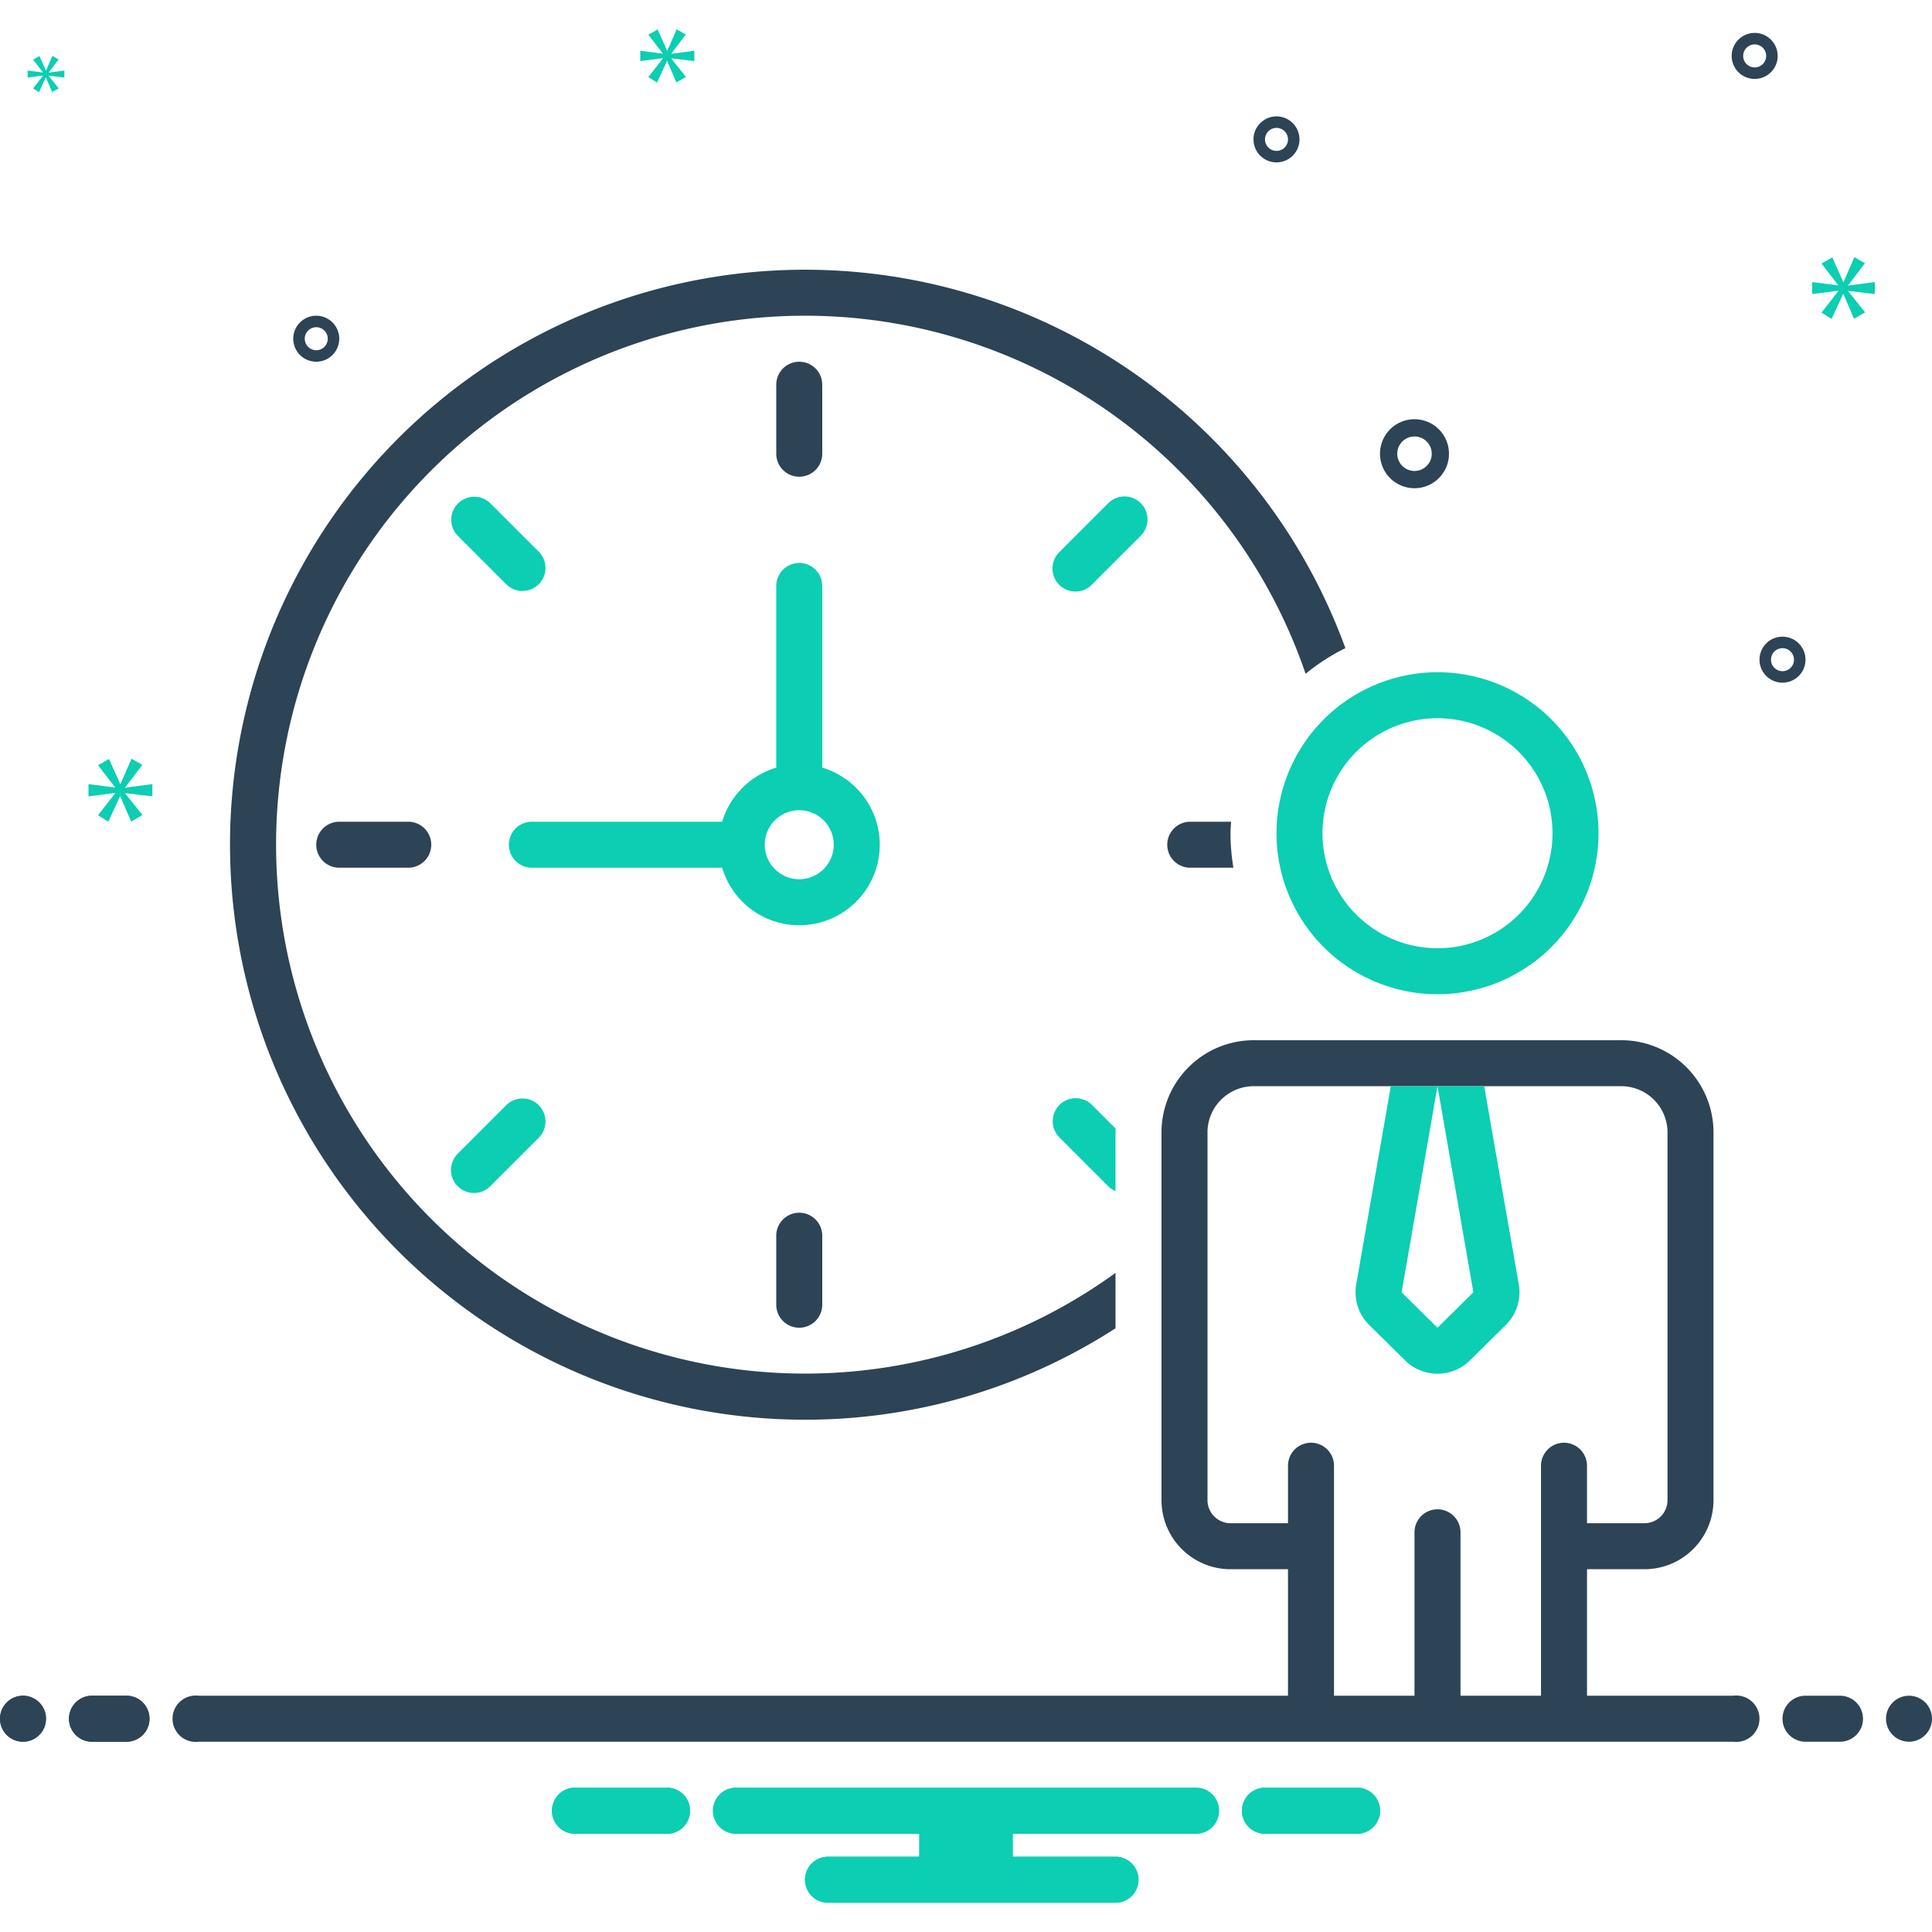 <svg xmlns="http://www.w3.org/2000/svg" data-name="Layer 1" viewBox="0 0 168 168"><path fill="#2d4356" d="M69.5 41.454a2 2 0 0 0 2-2v-6a2 2 0 0 0-4 0v6A2 2 0 0 0 69.5 41.454zM67.5 107.454v6a2 2 0 0 0 4 0v-6a2 2 0 1 0-4 0zM35.5 71.454h-6a2 2 0 0 0 0 4h6a2 2 0 0 0 0-4z"/><path fill="#0bceb2" d="M99.198 43.756a1.999 1.999 0 0 0-2.828 0l-4.242 4.242a2 2 0 1 0 2.828 2.828l4.242-4.242A1.999 1.999 0 0 0 99.198 43.756zM39.802 103.152a1.999 1.999 0 0 0 2.828 0l4.242-4.242a2 2 0 0 0-2.828-2.828l-4.242 4.242A1.999 1.999 0 0 0 39.802 103.152zM44.044 50.826a2 2 0 0 0 2.828-2.828l-4.242-4.242a2 2 0 0 0-2.828 2.828zM76.5 73.454a7.011 7.011 0 0 0-5-6.705V50.954a2 2 0 0 0-4 0V66.749a7.026 7.026 0 0 0-4.705 4.705H46.25a2 2 0 0 0 0 4H62.795a6.998 6.998 0 0 0 13.705-2zm-7 3a3 3 0 1 1 3-3A3.003 3.003 0 0 1 69.5 76.454zM92.128 96.082a1.999 1.999 0 0 0 0 2.828l4.242 4.242A1.99 1.99 0 0 0 97 103.575V98.341c0-.069.009-.136.011-.204l-2.054-2.054A1.999 1.999 0 0 0 92.128 96.082z"/><path fill="#2d4356" d="M103.5,71.454a2,2,0,0,0,0,4h3.753a18.002,18.002,0,0,1-.253-3c0-.338.032-.667.051-1Z"/><path fill="#2d4356" d="M70,123.454a49.688,49.688,0,0,0,27-7.95v-4.817a45.995,45.995,0,1,1,16.532-52.095,18.047,18.047,0,0,1,3.456-2.233A50,50,0,1,0,70,123.454Z"/><path fill="#0bceb2" d="M111,72.454a14,14,0,1,0,14-14A14.016,14.016,0,0,0,111,72.454Zm24,0a10,10,0,1,1-10-10A10,10,0,0,1,135,72.454Z"/><circle cx="2" cy="149.454" r="2" fill="#2d4356"/><path fill="#2d4356" d="M11,147.454H8a2,2,0,0,0,0,4h3a2,2,0,0,0,0-4Z"/><path fill="#0bceb2" d="M118.154 155.454h-8.308a2.006 2.006 0 0 0 0 4h8.308a2.006 2.006 0 0 0 0-4zM58.154 155.454H49.846a2.006 2.006 0 0 0 0 4h8.308a2.006 2.006 0 0 0 0-4zM104 155.454H64a2 2 0 0 0 0 4H79.94v2H72a2 2 0 0 0 0 4H97a2 2 0 0 0 0-4H88.06v-2H104a2 2 0 0 0 0-4z"/><circle cx="2" cy="149.454" r="2" fill="#2d4356"/><path fill="#2d4356" d="M11,147.454H8a2,2,0,0,0,0,4h3a2,2,0,0,0,0-4Z"/><path fill="#0bceb2" d="M118.154 155.454h-8.308a2.006 2.006 0 0 0 0 4h8.308a2.006 2.006 0 0 0 0-4zM58.154 155.454H49.846a2.006 2.006 0 0 0 0 4h8.308a2.006 2.006 0 0 0 0-4zM104 155.454H64a2 2 0 0 0 0 4H79.94v2H72a2 2 0 0 0 0 4H97a2 2 0 0 0 0-4H88.06v-2H104a2 2 0 0 0 0-4z"/><path fill="#2d4356" d="M160,147.454h-3a2,2,0,0,0,0,4h3a2,2,0,0,0,0-4Z"/><circle cx="166" cy="149.454" r="2" fill="#2d4356"/><path fill="#2d4356" d="M150.72,147.454H138v-11h5a6.005,6.005,0,0,0,6-6v-32.11a8.026,8.026,0,0,0-8.14-7.89H109.14a8.026,8.026,0,0,0-8.14,7.89v32.11a6.005,6.005,0,0,0,6,6h5v11H17.28a2.017,2.017,0,1,0,0,4H150.72a2.017,2.017,0,1,0,0-4Zm-14.72-22a2.006,2.006,0,0,0-2,2v20h-7v-14.21a2,2,0,0,0-4,0v14.21h-7v-20a2,2,0,1,0-4,0v5h-5a2.006,2.006,0,0,1-2-2v-32.11a4.024,4.024,0,0,1,4.14-3.89h31.72a4.024,4.024,0,0,1,4.14,3.89v32.11a2.006,2.006,0,0,1-2,2h-5v-5A2.006,2.006,0,0,0,136,125.454Z"/><path fill="#0bceb2" d="M130.93,115.224l-3.12,3.08a4.008,4.008,0,0,1-5.62,0l-3.12-3.08a3.996,3.996,0,0,1-1.14-3.53l3.01-17.24H125l-3.12,17.92,3.12,3.08,3.12-3.08-3.12-17.92h4.06l3.01,17.24A3.996,3.996,0,0,1,130.93,115.224Z"/><path fill="#2d4356" d="M125.484 37.773a3 3 0 1 0-.803 4.166A3.003 3.003 0 0 0 125.484 37.773zM121.758 40.295a1.5 1.5 0 1 1 2.083.401A1.501 1.501 0 0 1 121.758 40.295zM155 55.363a2 2 0 1 0 2 2A2.002 2.002 0 0 0 155 55.363zm0 3a1 1 0 1 1 1-1A1.001 1.001 0 0 1 155 58.363zM111 10.121a2 2 0 1 0 2 2A2.002 2.002 0 0 0 111 10.121zm0 3a1 1 0 1 1 1-1A1.001 1.001 0 0 1 111 13.121zM152.581 2.863a2 2 0 1 0 2 2A2.002 2.002 0 0 0 152.581 2.863zm0 3a1 1 0 1 1 1-1A1.001 1.001 0 0 1 152.581 5.863zM29.5 29.454a2 2 0 1 0-2 2A2.002 2.002 0 0 0 29.5 29.454zm-3 0a1 1 0 1 1 1 1A1.001 1.001 0 0 1 26.5 29.454z"/><polygon fill="#0bceb2" points="10.888 68.465 12.375 66.51 11.436 65.978 10.481 68.168 10.45 68.168 9.48 65.993 8.525 66.541 9.996 68.45 9.996 68.481 7.695 68.184 7.695 69.248 10.011 68.951 10.011 68.982 8.525 70.89 9.416 71.454 10.434 69.248 10.465 69.248 11.404 71.438 12.39 70.875 10.888 68.997 10.888 68.966 13.25 69.248 13.25 68.184 10.888 68.497 10.888 68.465"/><polygon fill="#0bceb2" points="3.734 6.593 2.878 7.692 3.392 8.016 3.978 6.745 3.996 6.745 4.536 8.007 5.104 7.683 4.239 6.601 4.239 6.583 5.599 6.745 5.599 6.133 4.239 6.313 4.239 6.295 5.095 5.169 4.555 4.863 4.005 6.124 3.987 6.124 3.429 4.871 2.878 5.187 3.726 6.286 3.726 6.304 2.401 6.133 2.401 6.745 3.734 6.575 3.734 6.593"/><polygon fill="#0bceb2" points="163.029 25.57 163.029 24.526 160.712 24.833 160.712 24.802 162.17 22.884 161.249 22.363 160.313 24.511 160.282 24.511 159.331 22.378 158.394 22.915 159.837 24.787 159.837 24.818 157.581 24.526 157.581 25.57 159.852 25.278 159.852 25.309 158.394 27.181 159.269 27.734 160.267 25.57 160.297 25.57 161.218 27.718 162.185 27.166 160.712 25.324 160.712 25.293 163.029 25.57"/><polygon fill="#0bceb2" points="58.377 4.65 59.634 2.996 58.84 2.546 58.033 4.399 58.006 4.399 57.185 2.559 56.377 3.022 57.622 4.638 57.622 4.664 55.675 4.412 55.675 5.312 57.635 5.061 57.635 5.088 56.377 6.702 57.132 7.179 57.993 5.312 58.019 5.312 58.813 7.166 59.647 6.689 58.377 5.1 58.377 5.074 60.375 5.312 60.375 4.412 58.377 4.677 58.377 4.65"/></svg>